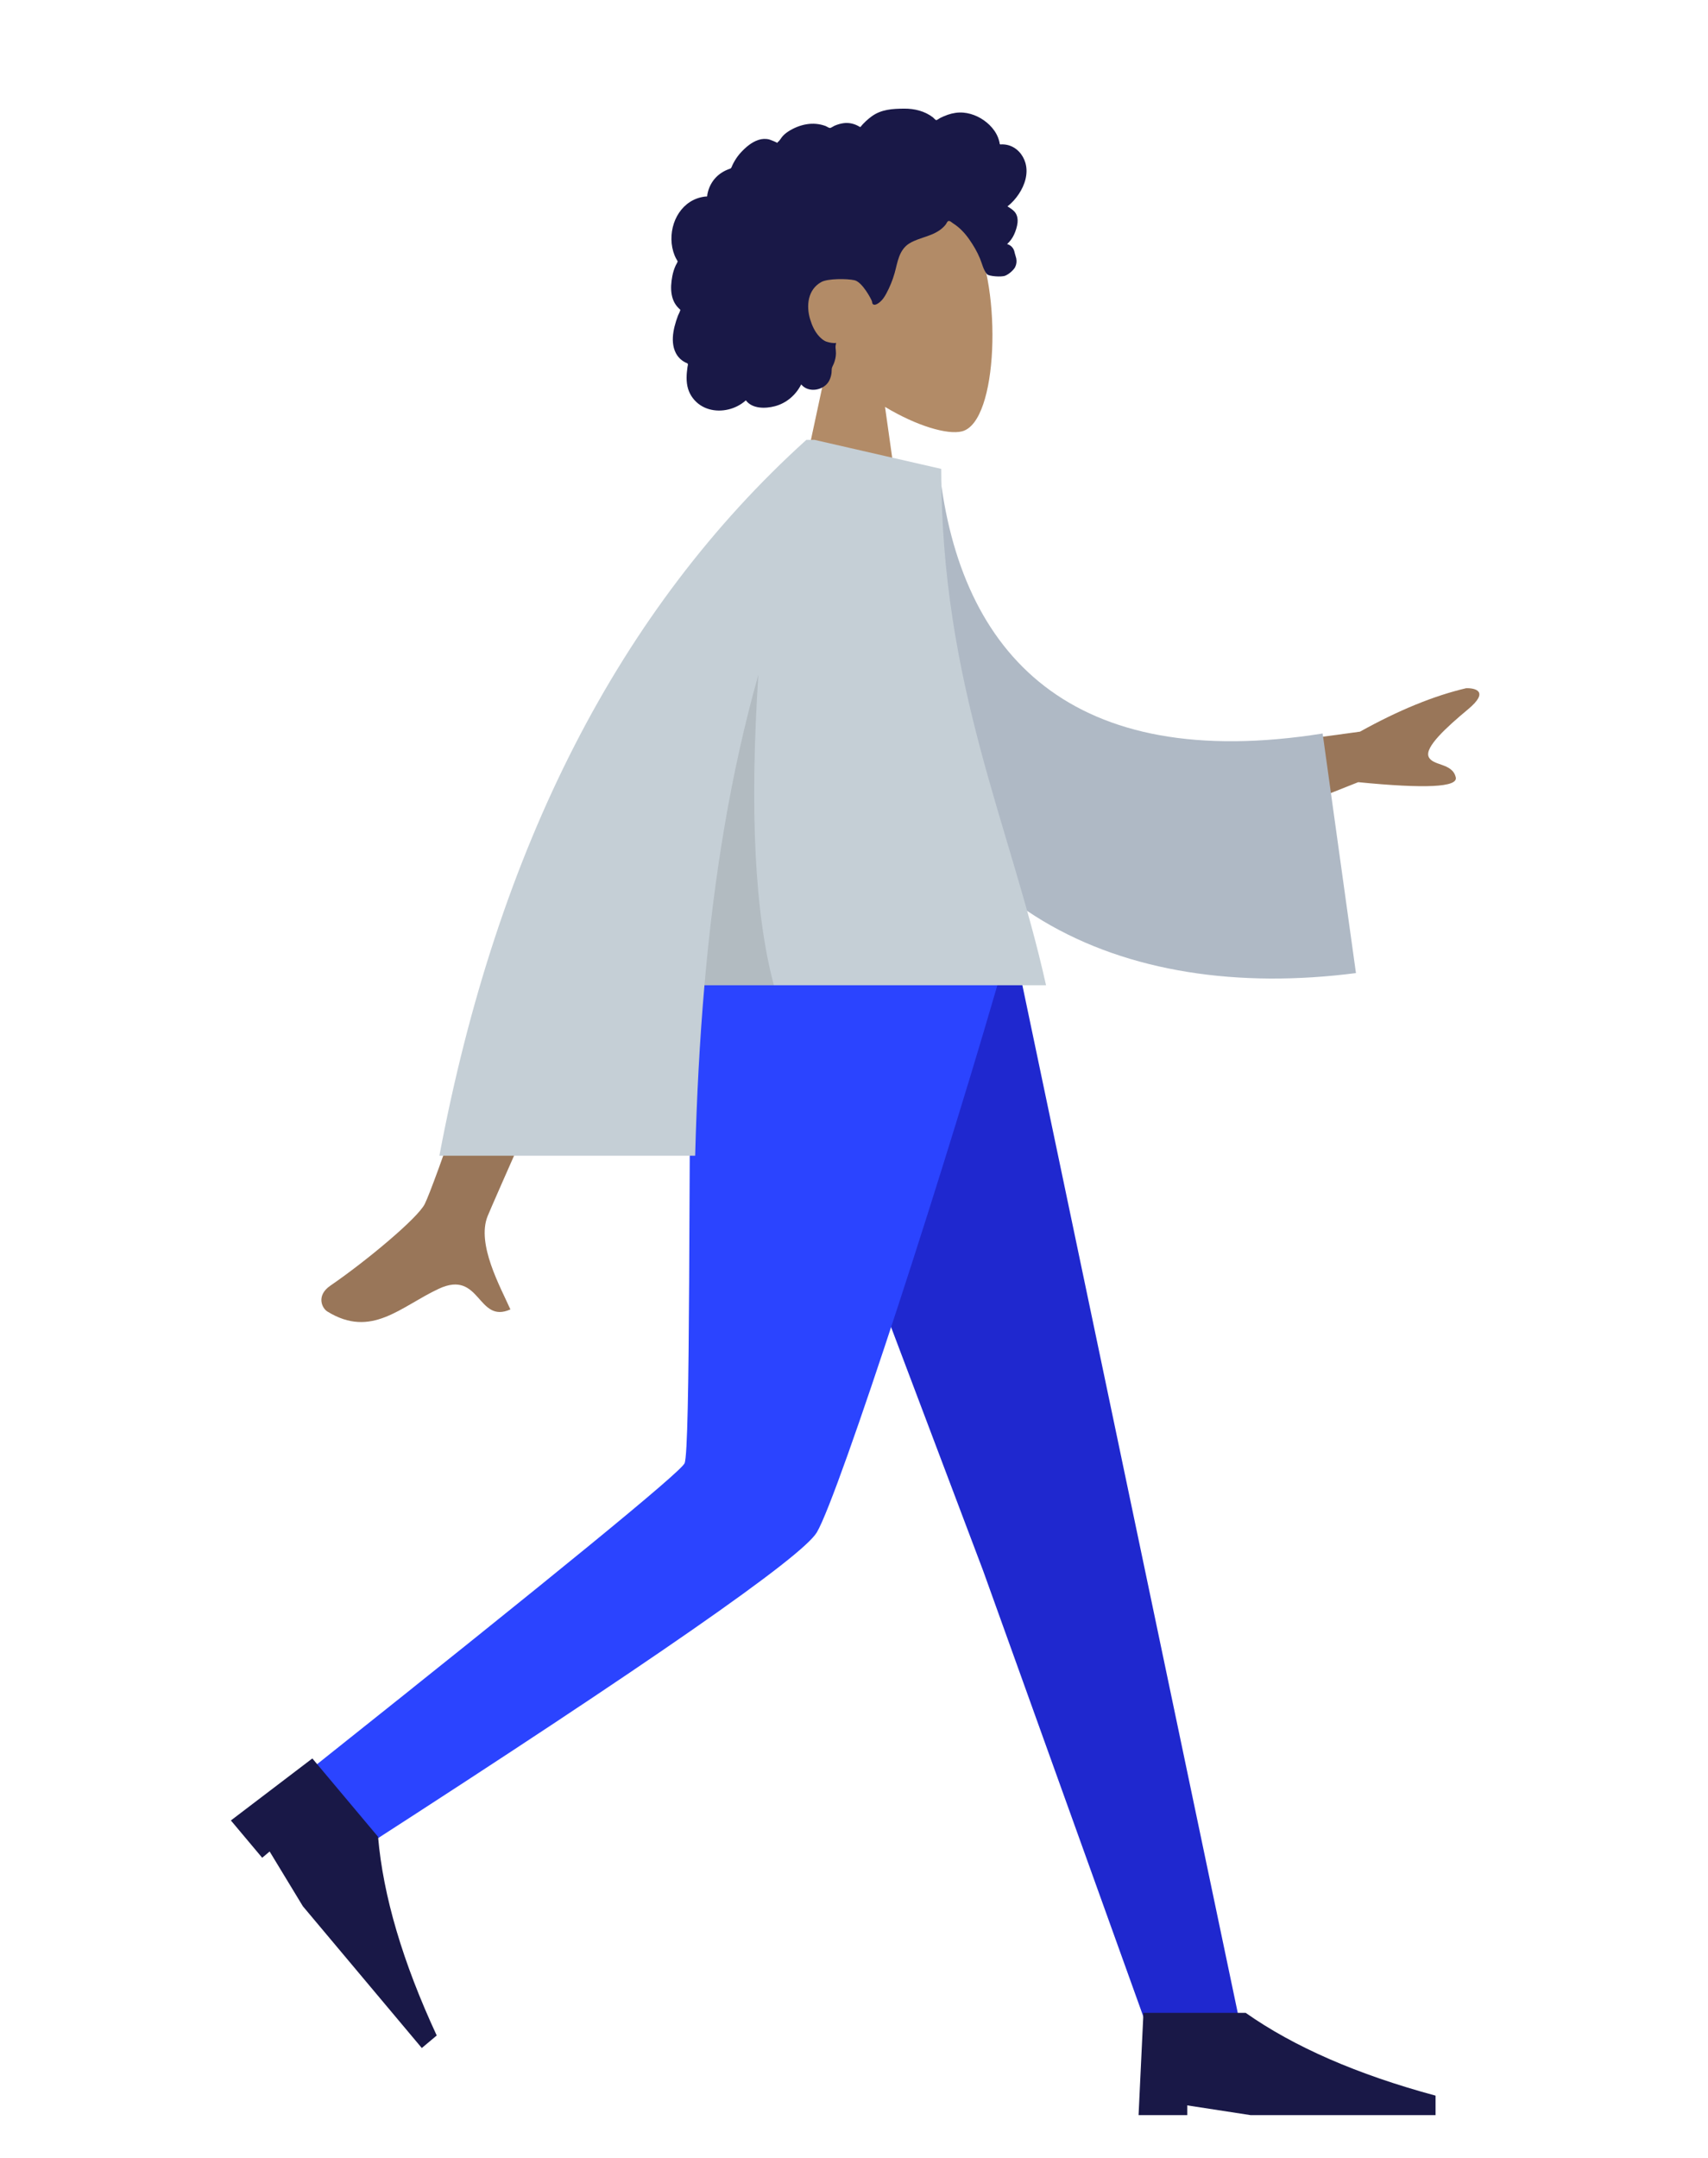 <?xml version="1.0" encoding="UTF-8"?>
<svg width="380px" height="480px" viewBox="0 0 380 480" version="1.1" xmlns="http://www.w3.org/2000/svg" xmlns:xlink="http://www.w3.org/1999/xlink">
    <!-- Generator: Sketch 56.3 (81716) - https://sketch.com -->
    <title>humaaans/standing-16</title>
    <desc>Created with Sketch.</desc>
    <g id="humaaans/standing-16" stroke="none" stroke-width="1" fill="none" fill-rule="evenodd">
        <g id="humaaan-4" transform="translate(28, 9)">
            <g id="Head/Front/Curly" transform="translate(88.813, 0)">
                <g id="Head" stroke-width="1" transform="translate(58.494, 33.58)" fill="#B28B67">
                    <path d="M8.95,37.361 C3.958,31.502 0.58,24.321 1.145,16.276 C2.771,-6.906 35.041,-1.806 41.318,9.894 C47.595,21.594 46.849,51.272 38.736,53.363 C35.501,54.197 28.609,52.154 21.594,47.926 L25.997,79.075 L0,79.075 L8.95,37.361 Z"></path>
                </g>
                <path d="M111.329,27.254 C110.791,25.362 109.343,23.742 107.391,23.261 C106.918,23.145 106.429,23.097 105.942,23.117 C105.768,23.124 105.719,23.174 105.637,23.052 C105.577,22.962 105.575,22.741 105.55,22.634 C105.473,22.303 105.376,21.976 105.256,21.658 C104.848,20.572 104.162,19.611 103.334,18.802 C101.787,17.287 99.697,16.242 97.525,16.053 C96.336,15.95 95.156,16.143 94.032,16.53 C93.45,16.73 92.886,16.979 92.336,17.255 C92.171,17.338 91.634,17.744 91.468,17.718 C91.285,17.689 90.916,17.233 90.767,17.118 C88.924,15.704 86.648,15.149 84.353,15.165 C81.762,15.185 79.267,15.314 77.106,16.894 C76.648,17.228 76.212,17.594 75.798,17.98 C75.579,18.183 75.368,18.393 75.166,18.613 C75.044,18.745 74.926,18.88 74.811,19.019 C74.618,19.255 74.649,19.332 74.378,19.168 C73.338,18.536 72.133,18.24 70.919,18.39 C70.198,18.478 69.497,18.695 68.831,18.98 C68.604,19.077 68.079,19.463 67.838,19.467 C67.598,19.471 67.08,19.112 66.833,19.021 C65.5,18.529 64.062,18.407 62.66,18.635 C61.214,18.87 59.794,19.447 58.569,20.244 C57.98,20.627 57.465,21.052 57.052,21.622 C56.874,21.869 56.713,22.129 56.511,22.357 C56.393,22.491 56.158,22.628 56.095,22.797 C56.133,22.696 54.513,22.072 54.361,22.032 C53.546,21.819 52.717,21.862 51.92,22.125 C50.421,22.618 49.132,23.724 48.072,24.859 C47.528,25.441 47.052,26.085 46.648,26.771 C46.454,27.1 46.277,27.438 46.115,27.783 C46.036,27.951 45.984,28.16 45.881,28.31 C45.747,28.505 45.658,28.508 45.416,28.593 C44.189,29.023 43.071,29.75 42.219,30.733 C41.358,31.728 40.799,32.953 40.564,34.242 C40.55,34.318 40.542,34.633 40.498,34.674 C40.437,34.731 40.19,34.706 40.097,34.717 C39.773,34.755 39.453,34.811 39.136,34.886 C38.552,35.024 37.984,35.228 37.447,35.494 C35.352,36.53 33.854,38.473 33.12,40.66 C32.351,42.955 32.365,45.584 33.284,47.836 C33.433,48.199 33.609,48.552 33.817,48.886 C33.944,49.092 33.986,49.092 33.903,49.307 C33.811,49.546 33.642,49.779 33.532,50.013 C33.175,50.776 32.925,51.585 32.767,52.412 C32.508,53.768 32.38,55.193 32.636,56.559 C32.754,57.193 32.961,57.814 33.276,58.379 C33.437,58.667 33.625,58.94 33.837,59.193 C33.948,59.324 34.065,59.449 34.187,59.569 C34.257,59.638 34.349,59.698 34.409,59.775 C34.554,59.961 34.585,59.808 34.51,60.082 C34.405,60.466 34.167,60.844 34.022,61.217 C33.872,61.602 33.736,61.992 33.612,62.385 C33.361,63.182 33.149,63.994 33.016,64.82 C32.761,66.405 32.806,68.094 33.556,69.548 C33.876,70.17 34.336,70.716 34.894,71.141 C35.167,71.349 35.462,71.528 35.773,71.675 C35.932,71.75 36.136,71.783 36.208,71.937 C36.286,72.103 36.17,72.432 36.144,72.617 C35.913,74.229 35.798,75.922 36.277,77.502 C36.718,78.957 37.69,80.242 38.952,81.092 C41.399,82.742 44.699,82.649 47.271,81.328 C47.941,80.984 48.568,80.556 49.128,80.052 C50.552,81.97 53.484,81.909 55.566,81.363 C58.161,80.682 60.242,78.878 61.441,76.508 C63.081,78.504 66.523,77.857 67.66,75.691 C67.938,75.161 68.104,74.577 68.185,73.986 C68.228,73.675 68.2,73.361 68.232,73.053 C68.273,72.66 68.536,72.278 68.687,71.898 C68.981,71.158 69.163,70.394 69.171,69.596 C69.175,69.179 69.122,68.773 69.083,68.36 C69.047,67.988 69.15,67.641 69.209,67.274 C68.544,67.383 67.733,67.204 67.106,67.011 C66.491,66.822 65.915,66.323 65.481,65.868 C64.473,64.81 63.857,63.424 63.436,62.045 C62.511,59.017 62.89,55.384 65.936,53.722 C67.354,52.948 71.605,52.951 73.295,53.333 C75.071,53.736 77.086,57.656 77.185,58.025 C77.246,58.253 77.215,58.535 77.425,58.687 C77.885,59.021 78.644,58.441 78.984,58.155 C79.57,57.661 79.988,57.004 80.35,56.338 C81.139,54.887 81.775,53.33 82.224,51.742 C82.571,50.517 82.792,49.254 83.245,48.06 C83.695,46.872 84.405,45.811 85.509,45.138 C86.71,44.406 88.087,44.021 89.405,43.561 C90.712,43.105 91.997,42.548 93.01,41.58 C93.233,41.368 93.449,41.142 93.628,40.891 C93.77,40.694 93.91,40.315 94.125,40.19 C94.461,39.995 94.95,40.502 95.24,40.686 C96.67,41.594 97.863,42.861 98.826,44.245 C99.783,45.622 100.568,46.946 101.207,48.483 C101.68,49.623 101.975,51.083 102.808,52.018 C103.18,52.435 105.942,52.687 106.837,52.323 C107.732,51.959 108.735,51.013 109.035,50.42 C109.343,49.814 109.416,49.147 109.285,48.483 C109.208,48.093 109.05,47.728 108.964,47.344 C108.891,47.022 108.825,46.717 108.668,46.422 C108.371,45.862 107.863,45.46 107.25,45.292 C107.888,44.704 108.416,44.001 108.781,43.215 C109.161,42.398 109.483,41.405 109.575,40.509 C109.649,39.781 109.534,39.026 109.136,38.401 C108.718,37.744 107.977,37.316 107.336,36.907 C108.315,36.141 109.153,35.21 109.841,34.178 C111.181,32.173 112.009,29.645 111.329,27.254 Z" id="hair" fill="#191847"></path>
            </g>
            <g id="Bottom/Standing/Skinny-Jeans-Walk" transform="translate(0, 202.588)">
                <polygon id="Leg" fill="#1F28CF" points="138.653 0 190.736 137.815 227.242 239.392 248.058 239.392 197.877 1.06311617e-13"></polygon>
                <path d="M125.78,0 C125.214,47.287 125.623,110.952 124.304,113.9 C123.425,115.865 96.072,138.254 42.246,181.069 L52.975,199.313 C116.879,158.103 150.465,134.752 153.732,129.262 C158.633,121.026 183.254,45.239 196.064,0 L125.78,0 Z" id="Leg" fill="#2B44FF"></path>
                <g id="Accessories/Shoe/Flat-Pointy" transform="translate(61.202, 204.729) rotate(50) translate(-61.202, -204.729) translate(28.164, 183.065)" fill="#191847">
                    <path d="M0,43.329 L1.083,20.581 L23.831,20.581 C34.617,28.164 48.699,34.302 66.077,38.996 L66.077,43.329 L24.914,43.329 L10.832,41.163 L10.832,43.329 L0,43.329 Z" id="Shoe"></path>
                </g>
                <g id="Accessories/Shoe/Flat-Pointy" transform="translate(225.311, 215.562)" fill="#191847">
                    <path d="M0,43.329 L1.083,20.581 L23.831,20.581 C34.617,28.164 48.699,34.302 66.077,38.996 L66.077,43.329 L24.914,43.329 L10.832,41.163 L10.832,43.329 L0,43.329 Z" id="Shoe"></path>
                </g>
            </g>
            <g id="Body/Long-Sleeve" transform="translate(23.828, 88.835)">
                <path d="M207.979,70.746 L250.748,64.912 C259.303,60.154 267.174,56.932 274.36,55.248 C276.382,55.189 279.599,55.924 274.806,59.919 C270.014,63.914 265.152,68.333 266.006,70.465 C266.86,72.597 271.316,71.804 272.055,75.084 C272.547,77.27 265.314,77.625 250.356,76.149 L215.652,89.908 L207.979,70.746 Z M73.627,80.646 L97.346,80.735 C71.337,139.265 57.775,169.911 56.661,172.672 C54.155,178.884 59.459,188.344 61.727,193.428 C54.339,196.734 55.127,184.491 45.807,188.827 C37.301,192.784 30.83,199.955 21.003,193.891 C19.794,193.145 18.47,190.338 21.669,188.145 C29.64,182.68 41.125,173.115 42.677,169.967 C44.793,165.673 55.11,135.9 73.627,80.646 Z" id="Skin" fill="#997659"></path>
                <path d="M133.75,10.474 L152.358,10.088 C160.521,50.912 187.618,74.779 242.415,61.102 L254.442,113.543 C203.093,124.799 155.725,107.99 141.464,52.509 C137.773,38.146 134.538,23.147 133.75,10.474 Z" id="Clothes-Back" fill="#AFB9C5" transform="translate(194.096, 63.468) rotate(5) translate(-194.096, -63.468) "></path>
                <path d="M129.435,0.017 L157.574,6.462 C157.574,54.859 172.991,85.738 180.898,121.321 L104.903,121.321 C103.833,133.617 103.175,146.254 102.833,159.234 L45.93,159.234 C58.825,90.627 86.041,37.549 127.578,0 L129.421,0 L129.435,0.017 Z" id="Clothes" fill="#C5CFD6"></path>
                <path d="M116.893,52.276 C114.935,82.434 116.087,105.449 120.349,121.321 L104.903,121.321 C107.024,96.964 110.766,73.948 116.893,52.276 Z" id="Shade" fill-opacity="0.1" fill="#000000"></path>
            </g>
        </g>
    </g>
</svg>